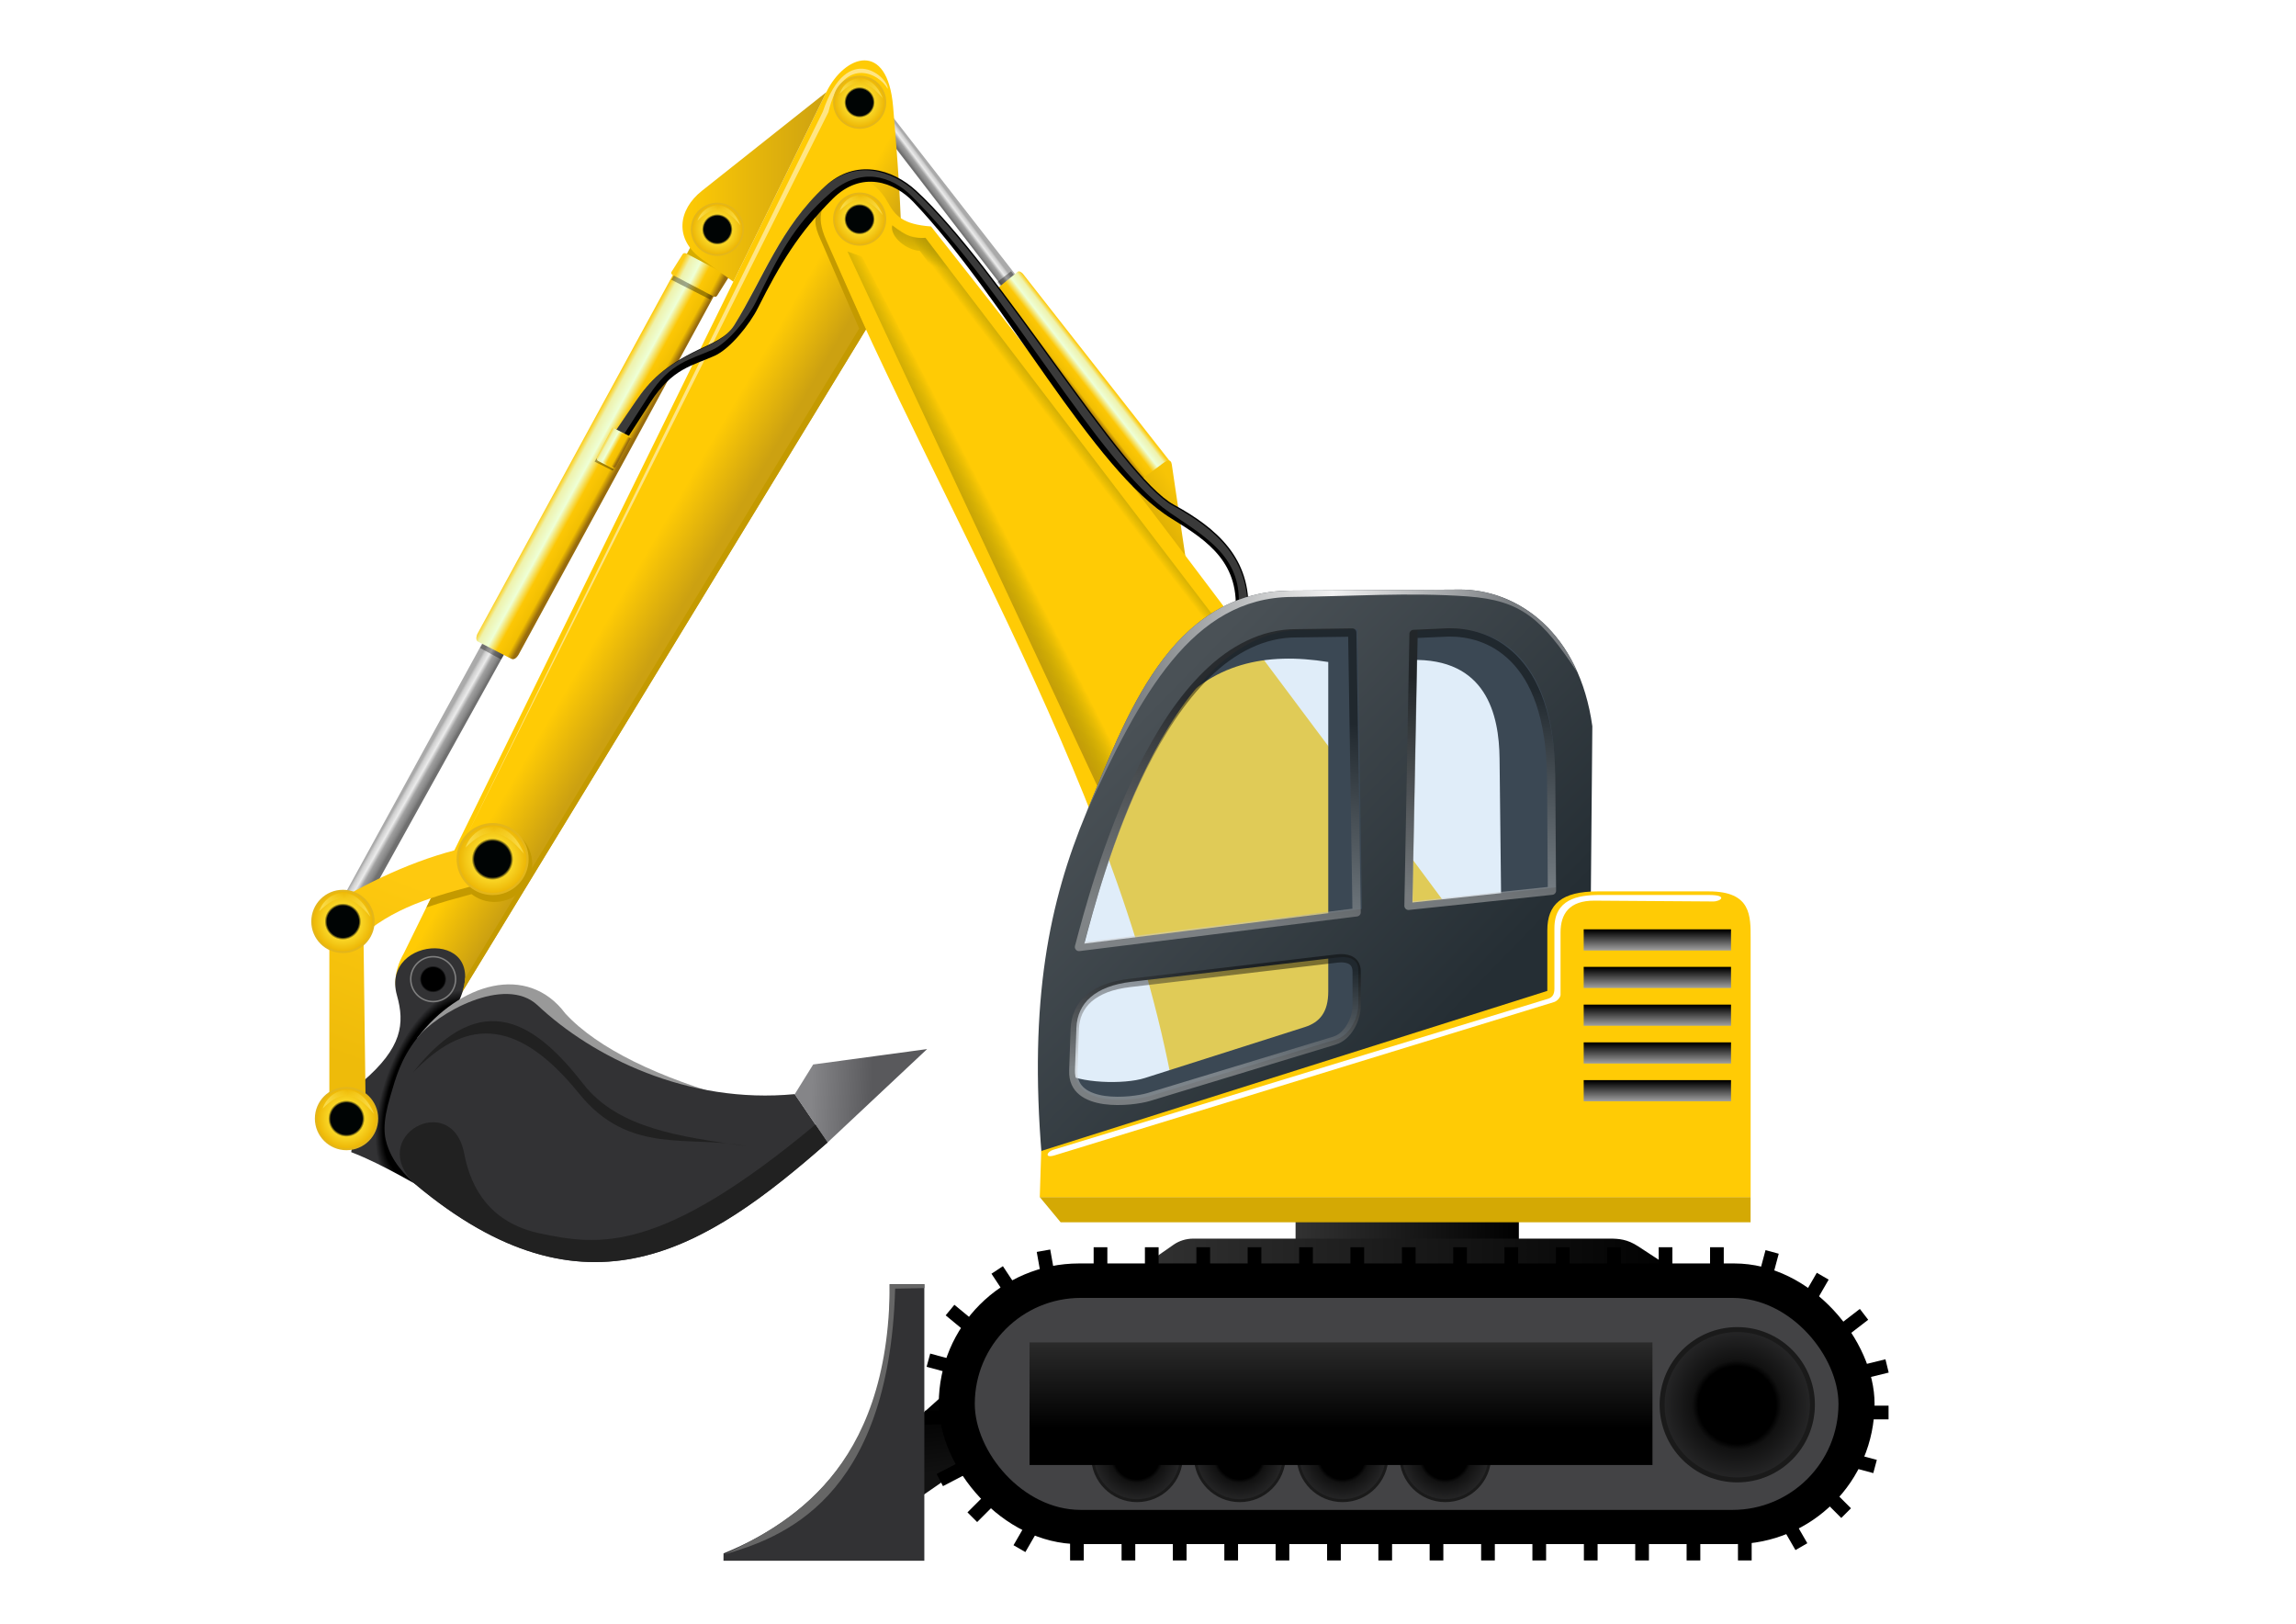 <?xml version="1.0" encoding="UTF-8" standalone="no"?>
<!-- Created with Inkscape (http://www.inkscape.org/) -->

<svg
   xmlns:dc="http://purl.org/dc/elements/1.1/"
   xmlns:cc="http://creativecommons.org/ns#"
   xmlns:rdf="http://www.w3.org/1999/02/22-rdf-syntax-ns#"
   xmlns:svg="http://www.w3.org/2000/svg"
   xmlns="http://www.w3.org/2000/svg"
   xmlns:xlink="http://www.w3.org/1999/xlink"
   xmlns:sodipodi="http://sodipodi.sourceforge.net/DTD/sodipodi-0.dtd"
   xmlns:inkscape="http://www.inkscape.org/namespaces/inkscape"
   height="744.094"
   id="svg2"
   version="1.0"
   width="1052.362"
   x="0"
   y="0"
   inkscape:version="0.91 r13725"
   sodipodi:docname="car7.svg">
  <sodipodi:namedview
     pagecolor="#ffffff"
     bordercolor="#666666"
     borderopacity="1"
     objecttolerance="10"
     gridtolerance="10"
     guidetolerance="10"
     inkscape:pageopacity="0"
     inkscape:pageshadow="2"
     inkscape:window-width="1366"
     inkscape:window-height="706"
     id="namedview90"
     showgrid="false"
     inkscape:zoom="0.27367004"
     inkscape:cx="229.40698"
     inkscape:cy="372.04724"
     inkscape:window-x="-8"
     inkscape:window-y="-8"
     inkscape:window-maximized="1"
     inkscape:current-layer="svg2" />
  <defs
     id="defs3">
    <linearGradient
       id="linearGradient2899">
      <stop
         id="stop2901"
         offset="0"
         style="stop-color:#000000;stop-opacity:1;" />
      <stop
         id="stop2903"
         offset="1"
         style="stop-color:#878787;stop-opacity:1;" />
    </linearGradient>
    <linearGradient
       id="linearGradient2854">
      <stop
         id="stop2856"
         offset="0"
         style="stop-color:#ffffd9;stop-opacity:0.816;" />
      <stop
         id="stop2866"
         offset="0.5"
         style="stop-color:#ffffd9;stop-opacity:1;" />
      <stop
         id="stop2858"
         offset="1"
         style="stop-color:#ffffd9;stop-opacity:1;" />
    </linearGradient>
    <linearGradient
       id="linearGradient2814">
      <stop
         id="stop2816"
         offset="0"
         style="stop-color:#4e4e4e;stop-opacity:1;" />
      <stop
         id="stop2818"
         offset="1"
         style="stop-color:#d0d0d6;stop-opacity:1;" />
    </linearGradient>
    <linearGradient
       id="linearGradient2806">
      <stop
         id="stop2808"
         offset="0"
         style="stop-color:#000000;stop-opacity:1;" />
      <stop
         id="stop2810"
         offset="1"
         style="stop-color:#000000;stop-opacity:0;" />
    </linearGradient>
    <linearGradient
       id="linearGradient2790">
      <stop
         id="stop2792"
         offset="0"
         style="stop-color:#000000;stop-opacity:0.929;" />
      <stop
         id="stop2794"
         offset="1"
         style="stop-color:#000000;stop-opacity:0;" />
    </linearGradient>
    <linearGradient
       id="linearGradient2778">
      <stop
         id="stop2780"
         offset="0"
         style="stop-color:#000000;stop-opacity:1;" />
      <stop
         id="stop2782"
         offset="1"
         style="stop-color:#000000;stop-opacity:0;" />
    </linearGradient>
    <linearGradient
       id="linearGradient2760">
      <stop
         id="stop2762"
         offset="0"
         style="stop-color:#000000;stop-opacity:1;" />
      <stop
         id="stop2764"
         offset="1"
         style="stop-color:#000000;stop-opacity:0;" />
    </linearGradient>
    <linearGradient
       id="linearGradient2678">
      <stop
         id="stop2680"
         offset="0"
         style="stop-color:#2c2f68;stop-opacity:1;" />
      <stop
         id="stop2682"
         offset="1"
         style="stop-color:#a1b6c3;stop-opacity:1;" />
    </linearGradient>
    <linearGradient
       id="linearGradient2620">
      <stop
         id="stop2622"
         offset="0"
         style="stop-color:#000000;stop-opacity:1;" />
      <stop
         id="stop2624"
         offset="1"
         style="stop-color:#d0d0d6;stop-opacity:1;" />
    </linearGradient>
    <linearGradient
       gradientTransform="matrix(1.211,0,0,0.996,-27.399,-51.597)"
       gradientUnits="userSpaceOnUse"
       id="linearGradient2626"
       x1="59.133"
       x2="422.166"
       xlink:href="#linearGradient2814"
       y1="459.342"
       y2="265.608" />
    <linearGradient
       gradientTransform="matrix(1.906,6.045357e-2,-2.006826e-2,0.633,-4.859,-85.938)"
       gradientUnits="userSpaceOnUse"
       id="linearGradient2660"
       x1="446.044"
       x2="421.288"
       xlink:href="#linearGradient2620"
       y1="1057.575"
       y2="629.144" />
    <linearGradient
       gradientTransform="matrix(1.173,0,0,1.028,-27.399,-51.597)"
       gradientUnits="userSpaceOnUse"
       id="linearGradient2672"
       x1="486.687"
       x2="510.905"
       xlink:href="#linearGradient2620"
       y1="223.966"
       y2="48.32" />
    <linearGradient
       gradientTransform="matrix(1.787,0,0,0.675,-27.399,-51.597)"
       gradientUnits="userSpaceOnUse"
       id="linearGradient2684"
       x1="313.454"
       x2="463.379"
       xlink:href="#linearGradient2678"
       y1="375.538"
       y2="371.452" />
    <linearGradient
       gradientTransform="matrix(1.501,0,0,0.804,-27.399,-51.597)"
       gradientUnits="userSpaceOnUse"
       id="linearGradient2744"
       x1="152.003"
       x2="301.435"
       xlink:href="#linearGradient2620"
       y1="688.142"
       y2="671.046" />
    <linearGradient
       gradientTransform="matrix(1.682,0,0,0.718,-27.399,-51.597)"
       gradientUnits="userSpaceOnUse"
       id="linearGradient2754"
       x1="25.048"
       x2="259.214"
       xlink:href="#linearGradient2620"
       y1="765.101"
       y2="584.177" />
    <linearGradient
       gradientTransform="matrix(1.497,0,0,0.806,-27.399,-51.597)"
       gradientUnits="userSpaceOnUse"
       id="linearGradient2766"
       x1="254.873"
       x2="183.887"
       xlink:href="#linearGradient2760"
       y1="606.665"
       y2="621.13" />
    <radialGradient
       cx="212.109"
       cy="1406.706"
       fx="211.013"
       fy="1400.218"
       gradientTransform="scale(2.448,0.409)"
       gradientUnits="userSpaceOnUse"
       id="radialGradient2786"
       r="263.169"
       xlink:href="#linearGradient2778" />
    <linearGradient
       gradientTransform="matrix(2.795,0,0,0.432,-27.399,-51.597)"
       gradientUnits="userSpaceOnUse"
       id="linearGradient2812"
       x1="180.101"
       x2="302.616"
       xlink:href="#linearGradient2806"
       y1="1447.263"
       y2="1838.813" />
    <linearGradient
       gradientTransform="matrix(1.381,0,0,0.874,-27.399,-51.597)"
       gradientUnits="userSpaceOnUse"
       id="linearGradient2864"
       x1="526.632"
       x2="598.337"
       xlink:href="#linearGradient2854"
       y1="612.364"
       y2="612.364" />
    <linearGradient
       gradientTransform="scale(0.844,1.185)"
       gradientUnits="userSpaceOnUse"
       id="linearGradient2882"
       x1="574.994"
       x2="684.941"
       xlink:href="#linearGradient2620"
       y1="223.394"
       y2="219.893" />
    <linearGradient
       gradientTransform="scale(1.393,0.718)"
       gradientUnits="userSpaceOnUse"
       id="linearGradient2890"
       x1="345.867"
       x2="408.834"
       xlink:href="#linearGradient2620"
       y1="286.601"
       y2="290.236" />
    <linearGradient
       gradientTransform="matrix(0.927,0,0,1.302,-27.399,-51.597)"
       gradientUnits="userSpaceOnUse"
       id="linearGradient2893"
       x1="692.278"
       x2="392.867"
       xlink:href="#linearGradient2899"
       y1="201.783"
       y2="206.493" />
    <linearGradient
       id="linearGradient7741"
       y2="940"
       xlink:href="#linearGradient7499-4"
       gradientUnits="userSpaceOnUse"
       x2="-1789.8"
       gradientTransform="matrix(-0.289,0.669,-0.669,-0.289,-1286.8,2300.6)"
       y1="944.15"
       x1="-1782.5"
       inkscape:collect="always" />
    <linearGradient
       id="linearGradient7499-4">
      <stop
         id="stop7501-1"
         style="stop-color:#6f6f6f"
         offset="0" />
      <stop
         id="stop7503-6"
         style="stop-color:#868686"
         offset=".143" />
      <stop
         id="stop7505-4"
         style="stop-color:#a0a0a0"
         offset=".407" />
      <stop
         id="stop7507-6"
         style="stop-color:#ebebeb"
         offset=".638" />
      <stop
         id="stop7509-45"
         style="stop-color:#cfcfcf"
         offset=".869" />
      <stop
         id="stop7511-3"
         style="stop-color:#aaaaaa"
         offset="1" />
    </linearGradient>
    <filter
       style="color-interpolation-filters:sRGB"
       id="filter7563-9"
       width="1.223"
       y="-0.162"
       x="-0.111"
       height="1.323"
       inkscape:collect="always">
      <feGaussianBlur
         id="feGaussianBlur7565-8"
         stdDeviation="0.56"
         inkscape:collect="always" />
    </filter>
    <linearGradient
       id="linearGradient7743"
       y2="757.59"
       xlink:href="#linearGradient7401-4"
       gradientUnits="userSpaceOnUse"
       x2="-1649.8"
       gradientTransform="matrix(-0.289,0.669,-0.669,-0.289,-1270.4,2272.9)"
       y1="767.27"
       x1="-1632.2"
       inkscape:collect="always" />
    <linearGradient
       id="linearGradient7401-4"
       inkscape:collect="always">
      <stop
         id="stop7403-3"
         style="stop-color:#986c0d"
         offset="0" />
      <stop
         id="stop7413-1"
         style="stop-color:#f2bf02"
         offset=".143" />
      <stop
         id="stop7411-1"
         style="stop-color:#fcc705"
         offset=".407" />
      <stop
         id="stop7409-6"
         style="stop-color:#eeffd6"
         offset=".638" />
      <stop
         id="stop7415-4"
         style="stop-color:#eef2ad"
         offset=".869" />
      <stop
         id="stop7405-7"
         style="stop-color:#fdcc15"
         offset="1" />
    </linearGradient>
    <linearGradient
       id="linearGradient7753"
       y2="857.19"
       gradientUnits="userSpaceOnUse"
       x2="-2183.5"
       y1="845.74"
       x1="-2166.7"
       inkscape:collect="always">
      <stop
         id="stop7749-4"
         style="stop-color:#f7c406"
         offset="0" />
      <stop
         id="stop7751-5"
         style="stop-color:#d8ab05"
         offset="1" />
    </linearGradient>
    <linearGradient
       id="linearGradient7675"
       y2="940"
       xlink:href="#linearGradient7499-4"
       gradientUnits="userSpaceOnUse"
       x2="-1789.8"
       gradientTransform="translate(-701.9,4.928)"
       y1="944.15"
       x1="-1782.5"
       inkscape:collect="always" />
    <linearGradient
       id="linearGradient7670"
       y2="757.59"
       xlink:href="#linearGradient7401-4"
       gradientUnits="userSpaceOnUse"
       x2="-1649.8"
       gradientTransform="translate(-745.73,-0.592)"
       y1="767.27"
       x1="-1632.2"
       inkscape:collect="always" />
    <linearGradient
       id="linearGradient7666"
       y2="749.64"
       xlink:href="#linearGradient7401-4"
       gradientUnits="userSpaceOnUse"
       x2="-1644.8"
       gradientTransform="translate(-745.73,-0.592)"
       y1="759.09"
       x1="-1626.4"
       inkscape:collect="always" />
    <linearGradient
       id="linearGradient7724"
       y2="958.01"
       xlink:href="#linearGradient7069-4"
       gradientUnits="userSpaceOnUse"
       x2="-1959.2"
       gradientTransform="translate(-454.53,-11.738)"
       y1="944.53"
       x1="-1982.2"
       inkscape:collect="always" />
    <linearGradient
       id="linearGradient7069-4">
      <stop
         id="stop7071-13"
         style="stop-color:#ffcb05"
         offset="0" />
      <stop
         id="stop7073-0"
         style="stop-color:#cca111"
         offset="1" />
    </linearGradient>
    <linearGradient
       id="linearGradient7721"
       y2="724.54"
       xlink:href="#linearGradient7069-4"
       gradientUnits="userSpaceOnUse"
       x2="-1868.4"
       gradientTransform="translate(-454.53,-11.738)"
       y1="724.54"
       x1="-1935.4"
       inkscape:collect="always" />
    <radialGradient
       id="radialGradient7113"
       xlink:href="#linearGradient6781-7"
       gradientUnits="userSpaceOnUse"
       cy="1121.6"
       cx="-2319.5"
       r="12.542"
       inkscape:collect="always" />
    <linearGradient
       id="linearGradient6781-7"
       inkscape:collect="always">
      <stop
         id="stop6783-5"
         style="stop-color:#000404"
         offset="0" />
      <stop
         id="stop6785-2"
         style="stop-color:#000404"
         offset=".5" />
      <stop
         id="stop6787-2"
         style="stop-color:#f9d525"
         offset=".575" />
      <stop
         id="stop6789-4"
         style="stop-color:#ebb201"
         offset="1" />
    </linearGradient>
    <linearGradient
       id="linearGradient7115"
       y2="1057.5"
       xlink:href="#linearGradient6793-6"
       gradientUnits="userSpaceOnUse"
       x2="-1984.2"
       y1="1057.9"
       x1="-2003.8"
       inkscape:collect="always" />
    <linearGradient
       id="linearGradient6793-6"
       inkscape:collect="always">
      <stop
         id="stop6795-9"
         style="stop-color:#f9db4b"
         offset="0" />
      <stop
         id="stop6801-1"
         style="stop-color:#f8d323;stop-opacity:0"
         offset=".508" />
      <stop
         id="stop6797-9"
         style="stop-color:#f9d843"
         offset="1" />
    </linearGradient>
    <radialGradient
       id="radialGradient3680"
       xlink:href="#linearGradient6781-7"
       gradientUnits="userSpaceOnUse"
       cy="1121.6"
       cx="-2319.5"
       r="12.542"
       inkscape:collect="always" />
    <radialGradient
       id="radialGradient6755"
       xlink:href="#linearGradient6749-7"
       gradientUnits="userSpaceOnUse"
       cy="1122.7"
       cx="-2503.6"
       gradientTransform="matrix(1.423,0.533,-1.107,2.955,2302.8,-856.38)"
       r="26.609"
       inkscape:collect="always" />
    <linearGradient
       id="linearGradient6749-7"
       inkscape:collect="always">
      <stop
         id="stop6751-5"
         style="stop-color:#000000"
         offset="0" />
      <stop
         id="stop6757-6"
         style="stop-color:#000000"
         offset=".5" />
      <stop
         id="stop6759-1"
         style="stop-color:#323234"
         offset=".575" />
      <stop
         id="stop6753-3"
         style="stop-color:#323234"
         offset="1" />
    </linearGradient>
    <linearGradient
       id="linearGradient6745"
       y2="1128.2"
       gradientUnits="userSpaceOnUse"
       x2="-2330.4"
       y1="1129.2"
       x1="-2302.7"
       inkscape:collect="always">
      <stop
         id="stop6741-3"
         style="stop-color:#59595c"
         offset="0" />
      <stop
         id="stop6743-1"
         style="stop-color:#858588"
         offset="1" />
    </linearGradient>
    <linearGradient
       id="linearGradient7971"
       y2="1270.4"
       xlink:href="#linearGradient7949-5"
       gradientUnits="userSpaceOnUse"
       x2="-1184.4"
       gradientTransform="translate(-0.826,16.151)"
       y1="1269.9"
       x1="-1286.8"
       inkscape:collect="always" />
    <linearGradient
       id="linearGradient7949-5"
       inkscape:collect="always">
      <stop
         id="stop7951-8"
         style="stop-color:#323232"
         offset="0" />
      <stop
         id="stop7953-2"
         style="stop-color:#000000"
         offset="1" />
    </linearGradient>
    <linearGradient
       id="linearGradient7973"
       y2="1300.9"
       xlink:href="#linearGradient7949-5"
       gradientUnits="userSpaceOnUse"
       x2="-1108"
       y1="1300.9"
       x1="-1361.8"
       inkscape:collect="always" />
    <radialGradient
       id="radialGradient6771"
       xlink:href="#linearGradient6749-7"
       gradientUnits="userSpaceOnUse"
       cy="1121.6"
       cx="-2319.5"
       r="12.542"
       inkscape:collect="always" />
    <linearGradient
       id="linearGradient6917"
       y2="1043"
       gradientUnits="userSpaceOnUse"
       x2="-2058.5"
       y1="1124.3"
       x1="-2090.5"
       inkscape:collect="always">
      <stop
         id="stop6856-4"
         style="stop-color:#eebb0a"
         offset="0" />
      <stop
         id="stop6858-9"
         style="stop-color:#fec90f"
         offset="1" />
    </linearGradient>
    <radialGradient
       id="radialGradient3736"
       xlink:href="#linearGradient6781-7"
       gradientUnits="userSpaceOnUse"
       cy="1121.6"
       cx="-2319.5"
       r="12.542"
       inkscape:collect="always" />
    <radialGradient
       id="radialGradient3758"
       xlink:href="#linearGradient6781-7"
       gradientUnits="userSpaceOnUse"
       cy="1121.6"
       cx="-2319.5"
       r="12.542"
       inkscape:collect="always" />
    <radialGradient
       id="radialGradient3780"
       xlink:href="#linearGradient6781-7"
       gradientUnits="userSpaceOnUse"
       cy="1121.6"
       cx="-2319.5"
       r="12.542"
       inkscape:collect="always" />
    <linearGradient
       id="linearGradient4347"
       y2="961.99"
       xlink:href="#linearGradient7683-6"
       gradientUnits="userSpaceOnUse"
       x2="-1334.8"
       gradientTransform="translate(-857.18,-96.16)"
       y1="990.4"
       x1="-1390.4"
       inkscape:collect="always" />
    <linearGradient
       id="linearGradient7683-6"
       inkscape:collect="always">
      <stop
         id="stop7685-7"
         style="stop-color:#c49a0a"
         offset="0" />
      <stop
         id="stop7691-5"
         style="stop-color:#808000;stop-opacity:0"
         offset=".253" />
      <stop
         id="stop7687-2"
         style="stop-color:#808000;stop-opacity:0"
         offset="1" />
    </linearGradient>
    <linearGradient
       id="linearGradient4344"
       y2="931.06"
       xlink:href="#linearGradient7683-6"
       gradientUnits="userSpaceOnUse"
       x2="-1394.9"
       gradientTransform="translate(-857.18,-96.16)"
       y1="903.16"
       x1="-1358.7"
       inkscape:collect="always" />
    <filter
       style="color-interpolation-filters:sRGB"
       id="filter7651-4"
       inkscape:collect="always">
      <feGaussianBlur
         id="feGaussianBlur7653-6"
         stdDeviation="2.476"
         inkscape:collect="always" />
    </filter>
    <linearGradient
       id="linearGradient7660"
       y2="757.59"
       xlink:href="#linearGradient7401-4"
       gradientUnits="userSpaceOnUse"
       x2="-1649.8"
       gradientTransform="matrix(0.463,0,0,0.463,-1659.2,475.2)"
       y1="767.27"
       x1="-1632.2"
       inkscape:collect="always" />
    <linearGradient
       id="linearGradient7662"
       y2="835.15"
       xlink:href="#linearGradient7401-4"
       gradientUnits="userSpaceOnUse"
       x2="-1681.5"
       gradientTransform="translate(-745.27,-2.898)"
       y1="840.24"
       x1="-1672.1"
       inkscape:collect="always" />
    <radialGradient
       id="radialGradient3848"
       xlink:href="#linearGradient6781-7"
       gradientUnits="userSpaceOnUse"
       cy="1121.6"
       cx="-2319.5"
       r="12.542"
       inkscape:collect="always" />
    <linearGradient
       id="linearGradient7859"
       y2="1168.3"
       gradientUnits="userSpaceOnUse"
       x2="-1159"
       y1="1029"
       x1="-1302"
       inkscape:collect="always">
      <stop
         id="stop7770-4"
         style="stop-color:#4a5156"
         offset="0" />
      <stop
         id="stop7772-3"
         style="stop-color:#252e34"
         offset="1" />
    </linearGradient>
    <linearGradient
       id="linearGradient7861"
       y2="472.76"
       xlink:href="#linearGradient7826-2"
       gradientUnits="userSpaceOnUse"
       x2="-1957.6"
       gradientTransform="translate(200.25,401.49)"
       y1="423.86"
       x1="-1955.8"
       inkscape:collect="always" />
    <linearGradient
       id="linearGradient7826-2"
       inkscape:collect="always">
      <stop
         id="stop7828-8"
         style="stop-color:#000000"
         offset="0" />
      <stop
         id="stop7830-8"
         style="stop-color:#cccccc"
         offset="1" />
    </linearGradient>
    <linearGradient
       id="linearGradient7863"
       y2="400.21"
       xlink:href="#linearGradient7826-2"
       gradientUnits="userSpaceOnUse"
       x2="-2018"
       gradientTransform="translate(226.36,403.81)"
       y1="299.09"
       x1="-2002.4"
       inkscape:collect="always" />
    <linearGradient
       id="linearGradient7865"
       y2="416.54"
       xlink:href="#linearGradient7826-2"
       gradientUnits="userSpaceOnUse"
       x2="-1830"
       gradientTransform="translate(180.09,378.69)"
       y1="317.41"
       x1="-1820.9"
       inkscape:collect="always" />
    <filter
       style="color-interpolation-filters:sRGB"
       id="filter7873-9"
       inkscape:collect="always">
      <feGaussianBlur
         id="feGaussianBlur7875-4"
         stdDeviation="1.071"
         inkscape:collect="always" />
    </filter>
    <linearGradient
       id="linearGradient7937"
       y2="1169.6"
       xlink:href="#linearGradient7885-7"
       gradientUnits="userSpaceOnUse"
       x2="-1106"
       y1="1154.8"
       x1="-1106"
       inkscape:collect="always" />
    <linearGradient
       id="linearGradient7885-7"
       inkscape:collect="always">
      <stop
         id="stop7887-0"
         style="stop-color:#000000"
         offset="0" />
      <stop
         id="stop7889-5"
         style="stop-color:#ffffff"
         offset="1" />
    </linearGradient>
    <linearGradient
       id="linearGradient7939"
       y2="1169.6"
       xlink:href="#linearGradient7885-7"
       gradientUnits="userSpaceOnUse"
       x2="-1106"
       gradientTransform="translate(0,17.291)"
       y1="1154.8"
       x1="-1106"
       inkscape:collect="always" />
    <linearGradient
       id="linearGradient7941"
       y2="1169.6"
       xlink:href="#linearGradient7885-7"
       gradientUnits="userSpaceOnUse"
       x2="-1106"
       gradientTransform="translate(0,34.582)"
       y1="1154.8"
       x1="-1106"
       inkscape:collect="always" />
    <linearGradient
       id="linearGradient7943"
       y2="1169.6"
       xlink:href="#linearGradient7885-7"
       gradientUnits="userSpaceOnUse"
       x2="-1106"
       gradientTransform="translate(0,51.873)"
       y1="1154.8"
       x1="-1106"
       inkscape:collect="always" />
    <linearGradient
       id="linearGradient7945"
       y2="1169.6"
       xlink:href="#linearGradient7885-7"
       gradientUnits="userSpaceOnUse"
       x2="-1106"
       gradientTransform="translate(0,69.164)"
       y1="1154.8"
       x1="-1106"
       inkscape:collect="always" />
    <linearGradient
       id="linearGradient8697"
       y2="1285.3"
       gradientUnits="userSpaceOnUse"
       x2="-1319"
       y1="1259.2"
       x1="-1322.4"
       inkscape:collect="always">
      <stop
         id="stop8622-7"
         style="stop-color:#030303"
         offset="0" />
      <stop
         id="stop8624-1"
         style="stop-color:#111111"
         offset="1" />
    </linearGradient>
    <radialGradient
       id="radialGradient8699"
       xlink:href="#linearGradient7983-8"
       gradientUnits="userSpaceOnUse"
       cy="1121.6"
       cx="-2319.5"
       r="12.542"
       inkscape:collect="always" />
    <linearGradient
       id="linearGradient7983-8"
       inkscape:collect="always">
      <stop
         id="stop7985-2"
         style="stop-color:#000000"
         offset="0" />
      <stop
         id="stop7987-3"
         style="stop-color:#000000"
         offset=".5" />
      <stop
         id="stop7989-3"
         style="stop-color:#111111"
         offset=".575" />
      <stop
         id="stop7991-6"
         style="stop-color:#282829"
         offset="1" />
    </linearGradient>
    <radialGradient
       id="radialGradient3934"
       xlink:href="#linearGradient7983-8"
       gradientUnits="userSpaceOnUse"
       cy="1121.6"
       cx="-2319.5"
       r="12.542"
       inkscape:collect="always" />
    <radialGradient
       id="radialGradient3946"
       xlink:href="#linearGradient7983-8"
       gradientUnits="userSpaceOnUse"
       cy="1121.6"
       cx="-2319.5"
       r="12.542"
       inkscape:collect="always" />
    <radialGradient
       id="radialGradient3958"
       xlink:href="#linearGradient7983-8"
       gradientUnits="userSpaceOnUse"
       cy="1121.6"
       cx="-2319.5"
       r="12.542"
       inkscape:collect="always" />
    <radialGradient
       id="radialGradient3970"
       xlink:href="#linearGradient7983-8"
       gradientUnits="userSpaceOnUse"
       cy="1121.6"
       cx="-2319.5"
       r="12.542"
       inkscape:collect="always" />
    <linearGradient
       id="linearGradient8709"
       y2="1427.3"
       xlink:href="#linearGradient7949-5"
       gradientUnits="userSpaceOnUse"
       x2="-1305.3"
       gradientTransform="translate(136.14,86.577)"
       y1="1381.2"
       x1="-1305.3"
       inkscape:collect="always" />
    <linearGradient
       id="linearGradient4352"
       y2="891.73"
       xlink:href="#linearGradient7683-6"
       gradientUnits="userSpaceOnUse"
       x2="-1438.8"
       gradientTransform="translate(-857.18,-96.16)"
       y1="826.5"
       x1="-1419.8"
       inkscape:collect="always" />
    <linearGradient
       id="linearGradient10337"
       y2="903.38"
       gradientUnits="userSpaceOnUse"
       y1="905.91"
       x2="-2008.6"
       x1="-2180.3"
       inkscape:collect="always">
      <stop
         id="stop4412-0"
         style="stop-color:#7e8285"
         offset="0" />
      <stop
         id="stop4418-9"
         style="stop-color:#f2f2f2"
         offset=".519" />
      <stop
         id="stop4414-5"
         style="stop-color:#787c80"
         offset="1" />
    </linearGradient>
    <radialGradient
       r="12.542"
       cy="1121.6"
       cx="-2319.5"
       gradientUnits="userSpaceOnUse"
       id="radialGradient4138"
       xlink:href="#linearGradient6781-7"
       inkscape:collect="always" />
    <radialGradient
       r="12.542"
       cy="1121.6"
       cx="-2319.5"
       gradientUnits="userSpaceOnUse"
       id="radialGradient4142"
       xlink:href="#linearGradient6781-7"
       inkscape:collect="always" />
    <radialGradient
       r="12.542"
       cy="1121.6"
       cx="-2319.5"
       gradientUnits="userSpaceOnUse"
       id="radialGradient4146"
       xlink:href="#linearGradient6781-7"
       inkscape:collect="always" />
    <radialGradient
       r="12.542"
       cy="1121.6"
       cx="-2319.5"
       gradientUnits="userSpaceOnUse"
       id="radialGradient4150"
       xlink:href="#linearGradient6781-7"
       inkscape:collect="always" />
    <radialGradient
       r="12.542"
       cy="1121.6"
       cx="-2319.5"
       gradientUnits="userSpaceOnUse"
       id="radialGradient4154"
       xlink:href="#linearGradient6781-7"
       inkscape:collect="always" />
    <radialGradient
       r="12.542"
       cy="1121.6"
       cx="-2319.5"
       gradientUnits="userSpaceOnUse"
       id="radialGradient4158"
       xlink:href="#linearGradient7983-8"
       inkscape:collect="always" />
    <radialGradient
       r="12.542"
       cy="1121.6"
       cx="-2319.5"
       gradientUnits="userSpaceOnUse"
       id="radialGradient4160"
       xlink:href="#linearGradient7983-8"
       inkscape:collect="always" />
    <radialGradient
       r="12.542"
       cy="1121.6"
       cx="-2319.5"
       gradientUnits="userSpaceOnUse"
       id="radialGradient4162"
       xlink:href="#linearGradient7983-8"
       inkscape:collect="always" />
    <radialGradient
       r="12.542"
       cy="1121.6"
       cx="-2319.5"
       gradientUnits="userSpaceOnUse"
       id="radialGradient4164"
       xlink:href="#linearGradient7983-8"
       inkscape:collect="always" />
    <linearGradient
       inkscape:collect="always"
       xlink:href="#linearGradient6793-6"
       id="linearGradient6492"
       gradientUnits="userSpaceOnUse"
       x1="-2003.8"
       y1="1057.9"
       x2="-1984.2"
       y2="1057.5" />
    <linearGradient
       inkscape:collect="always"
       xlink:href="#linearGradient6793-6"
       id="linearGradient6494"
       gradientUnits="userSpaceOnUse"
       x1="-2003.8"
       y1="1057.9"
       x2="-1984.2"
       y2="1057.5" />
    <linearGradient
       inkscape:collect="always"
       xlink:href="#linearGradient6793-6"
       id="linearGradient6496"
       gradientUnits="userSpaceOnUse"
       x1="-2003.8"
       y1="1057.9"
       x2="-1984.2"
       y2="1057.5" />
    <linearGradient
       inkscape:collect="always"
       xlink:href="#linearGradient6793-6"
       id="linearGradient6498"
       gradientUnits="userSpaceOnUse"
       x1="-2003.8"
       y1="1057.9"
       x2="-1984.2"
       y2="1057.5" />
    <linearGradient
       inkscape:collect="always"
       xlink:href="#linearGradient6793-6"
       id="linearGradient6500"
       gradientUnits="userSpaceOnUse"
       x1="-2003.8"
       y1="1057.9"
       x2="-1984.2"
       y2="1057.5" />
  </defs>
  <g
     id="g4420"
     transform="translate(2702.25,-627.139)">
    <g
       id="g7736"
       transform="translate(-851.56,-92.525)">
      <path
         id="path7726"
         d="m -1383.4,847.9 -62.564,-80.39 -5.447,5.41 63.306,82.264 z"
         sodipodi:nodetypes="ccccc"
         style="fill:url(#linearGradient7741)"
         inkscape:connector-curvature="0" />
      <path
         id="path7728"
         d="m -2042.2,903.15 -1.793,3.098 9.619,5.217 2.446,-4.076 z"
         style="opacity:0.99;fill:#000000;fill-opacity:0.355;filter:url(#filter7563-9)"
         transform="matrix(-0.289,0.669,-0.669,-0.289,-1371.7,2473.3)"
         inkscape:connector-curvature="0" />
      <path
         id="path7730"
         sodipodi:nodetypes="ccscsccscc"
         inkscape:connector-curvature="0"
         style="color:#000000;fill:url(#linearGradient7743)"
         d="m -1315,931.77 -10.603,8.804 c -0.347,0.288 -0.756,0.273 -0.97,0 l -67.134,-85.614 c -0.19,-0.287 -1.359,-1.886 -0.3,-2.756 l 9.69,-7.963 c 0.853,-0.708 2.277,0.587 2.467,0.874 l 67.134,85.614 c 0.212,0.271 0.063,0.75 -0.284,1.038 z" />
    </g>
    <path
       id="path7745"
       d="m -2168.8,839.14 c 1.182,-0.882 3.228,-1.926 3.635,0.826 l 9.252,62.62 -34.366,-47.419 z"
       sodipodi:nodetypes="ssccs"
       style="fill:url(#linearGradient7753)"
       inkscape:connector-curvature="0" />
    <path
       id="path7489"
       d="m -2479.1,918.1 -67.169,122.6 9.782,3.913 69.125,-124.56 z"
       sodipodi:nodetypes="ccccc"
       style="fill:url(#linearGradient7675)"
       inkscape:connector-curvature="0" />
    <path
       id="path7513"
       d="m -2480.4,921 -1.793,3.098 9.619,5.217 2.446,-4.076 z"
       style="opacity:0.99;fill:#000000;fill-opacity:0.355;filter:url(#filter7563-9)"
       inkscape:connector-curvature="0" />
    <path
       id="path7433"
       d="m -2389.2,746.74 6.456,-11.989 14.756,12.911 -6.917,11.067 z"
       style="fill:#d6ac00"
       inkscape:connector-curvature="0" />
    <path
       id="path7399"
       sodipodi:nodetypes="ccscsccscc"
       inkscape:connector-curvature="0"
       style="color:#000000;fill:url(#linearGradient7670)"
       d="m -2392.3,752.78 16.866,8.558 c 0.553,0.28 0.758,0.806 0.532,1.22 l -89.666,164.61 c -0.258,0.396 -1.635,2.739 -3.307,1.88 l -15.31,-7.867 c -1.357,-0.689 -0.502,-3.188 -0.244,-3.584 l 89.665,-164.61 c 0.226,-0.415 0.91,-0.488 1.463,-0.208 z" />
    <path
       id="path7567"
       style="opacity:0.99;fill:#000000;fill-opacity:0.355;filter:url(#filter7563-9)"
       inkscape:connector-curvature="0"
       transform="matrix(1.856,0,0,1.741,710.51,-540.37)"
       d="m -1671.2,741.13 -1.793,3.098 9.619,5.217 2.446,-4.076 z" />
    <path
       id="rect7396"
       d="m -2387.7,743.31 18.664,9.797 c 0.612,0.321 0.874,0.944 0.589,1.397 l -5.179,8.223 c -0.285,0.453 -1.007,0.559 -1.619,0.238 l -18.665,-9.797 c -0.611,-0.321 -0.874,-0.944 -0.589,-1.397 l 5.179,-8.223 c 0.285,-0.453 1.007,-0.559 1.619,-0.238 z"
       style="color:#000000;fill:url(#linearGradient7666)"
       inkscape:connector-curvature="0" />
    <path
       id="path7597"
       style="opacity:0.99;fill:#000000;fill-opacity:0.355;filter:url(#filter7563-9)"
       inkscape:connector-curvature="0"
       transform="matrix(0.862,0,0,0.8,-957.33,175.27)"
       d="m -1706.3,826.16 -1.793,3.098 9.619,5.217 2.446,-4.076 z" />
    <path
       id="path7035"
       d="m -2492.5,1085.2 188.96,-310.05 14.638,-29.275 c -0.233,-23.287 -2.01,-46.574 -3.992,-69.861 -2.598,-30.518 -22.184,-23.816 -30.606,-6.653 l -193.61,394.55 c -9.898,17.143 -0.571,35.834 24.618,21.291 z"
       sodipodi:nodetypes="cccsscc"
       style="fill:url(#linearGradient7724)"
       inkscape:connector-curvature="0" />
    <path
       id="path7037"
       d="m -2323.5,669.36 -57.053,45.243 c -10.888,8.635 -12.879,22.105 0.166,31.437 l 14.254,10.197 z"
       sodipodi:nodetypes="csscc"
       style="fill:url(#linearGradient7721)"
       inkscape:connector-curvature="0" />
    <g
       id="g7039"
       transform="matrix(0.84,0,0,0.84,-698.15,-166.18)">
      <circle
         r="12.142"
         cy="1121.558"
         cx="-2319.465"
         id="path6937"
         style="color:#000000;fill:url(#radialGradient4138);stroke:#e4b61a;stroke-width:0.8"
         transform="matrix(1.157,0,0,1.157,689.23,-228.12)" />
      <path
         id="path6939"
         d="m -2005.3,1064.9 c 3.204,-9.62 17.065,-13.506 23.523,2.47 -9.27,-11.147 -15.601,-10.329 -23.523,-2.47 z"
         sodipodi:nodetypes="ccc"
         style="fill:url(#linearGradient6492)"
         inkscape:connector-curvature="0" />
    </g>
    <path
       id="path7067"
       sodipodi:nodetypes="ccccc"
       style="fill:#ffe584"
       inkscape:connector-curvature="0"
       d="m -2295.4,667.88 c 0.953,-4.356 -18.324,-23.388 -29.723,10.467 l -163.34,332.01 165.91,-331.81 c 6.15,-26.202 23.215,-18.15 27.16,-10.661 z" />
    <g
       id="g7057"
       transform="matrix(0.84,0,0,0.84,-632.94,-224.4)">
      <circle
         r="12.142"
         cy="1121.558"
         cx="-2319.465"
         id="path7059"
         style="color:#000000;fill:url(#radialGradient4142);stroke:#e4b61a;stroke-width:0.8"
         transform="matrix(1.157,0,0,1.157,689.23,-228.12)" />
      <path
         id="path7061"
         d="m -2005.3,1064.9 c 3.204,-9.62 17.065,-13.506 23.523,2.47 -9.27,-11.147 -15.601,-10.329 -23.523,-2.47 z"
         sodipodi:nodetypes="ccc"
         style="fill:url(#linearGradient6494)"
         inkscape:connector-curvature="0" />
    </g>
    <path
       id="path6747"
       d="m -2492.7,1087.6 c 17.759,-35.302 -35.498,-32.279 -27.612,-4.325 3.652,12.947 2.424,23.991 -15.802,39.588 l -5.156,32.269 c 15.215,5.873 29.758,15.103 44.578,22.954 z"
       sodipodi:nodetypes="cscccc"
       style="fill:url(#radialGradient6755)"
       inkscape:connector-curvature="0" />
    <path
       id="path6707"
       d="m -2511.1,1102.9 c 19.444,-25.417 50.623,-34.473 67.983,-11.291 14.897,16.193 43.248,29.585 78.333,39.284 z"
       sodipodi:nodetypes="cccc"
       style="fill:#999999"
       inkscape:connector-curvature="0" />
    <path
       id="path6705"
       d="m -2511.1,1102.9 c 8.867,-11.446 40.347,-29.109 55.28,-15.055 25.026,23.553 68.67,45.422 117.85,40.695 l 15.055,22.112 c -53.225,46.175 -107.04,84.706 -185.13,22.347 -6.699,-5.349 -12.79,-11.184 -15.996,-19.054 -2.466,-6.053 -2.975,-12.002 0.706,-24.464 2.534,-8.578 4.698,-16.857 12.232,-26.581 z"
       sodipodi:nodetypes="ssccssss"
       style="fill:#323234"
       inkscape:connector-curvature="0" />
    <path
       id="path6711"
       d="m -2513,1118.7 c 31.919,-40.656 56.894,-22.04 78.098,5.175 16.12,20.691 45.206,24.231 74.334,28.463 -25.619,-5.147 -53.205,4.483 -76.216,-23.994 -29.86,-36.952 -53.545,-33.225 -76.216,-9.645 z"
       sodipodi:nodetypes="cscsc"
       style="fill:#212121"
       inkscape:connector-curvature="0" />
    <path
       id="path6713"
       d="m -2338,1128.6 8.468,-13.644 52.222,-7.057 -45.635,42.813 z"
       style="fill:url(#linearGradient6745)"
       inkscape:connector-curvature="0" />
    <path
       id="path6715"
       d="m -2328.5,1142.5 c -71.306,59.522 -99.364,55.564 -126.38,49.837 -22.133,-4.692 -31.472,-20.002 -34.579,-36.461 -5.585,-29.585 -45.422,-8.037 -22.526,13.879 77.804,65.378 133.2,30.234 189.07,-19.054 z"
       sodipodi:nodetypes="cssccc"
       style="fill:#212121"
       inkscape:connector-curvature="0" />
    <g
       id="g7967"
       transform="translate(-820.83,-97.151)">
      <path
         id="path7947"
         style="fill:url(#linearGradient7971)"
         inkscape:connector-curvature="0"
         d="m -1287.6,1281.1 0,11.216 102.34,0 0,-10.982 z" />
      <path
         id="path7957"
         sodipodi:nodetypes="csssscc"
         style="fill:url(#linearGradient7973)"
         inkscape:connector-curvature="0"
         d="m -1361.3,1307.1 17.758,-12.384 c 2.544,-1.774 5.687,-2.804 9.113,-2.804 l 190.67,0 c 4.346,0 8.196,0.268 13.186,3.533 l 22.097,14.459 z" />
    </g>
    <path
       id="path7869"
       d="m -2225.7,1175.7 9.583,11.566 316.24,0 0,-11.566 z"
       sodipodi:nodetypes="ccccc"
       style="fill:#d4a904"
       inkscape:connector-curvature="0" />
    <circle
       r="12.142"
       cy="1121.558"
       cx="-2319.465"
       id="path6763"
       style="color:#000000;fill:url(#radialGradient6771);stroke:#808080;stroke-width:0.8"
       transform="matrix(0.847,0,0,0.847,-539.12,125.89)" />
    <path
       id="path7149"
       d="m -2475.6,1005.9 c -7.916,0 -14.547,5.35 -16.598,12.609 -0.99,0.244 -1.989,0.483 -2.975,0.744 l -11.629,23.731 c 6.786,-2.307 13.728,-4.215 20.688,-6.085 2.916,2.241 6.551,3.583 10.513,3.583 9.549,0 17.308,-7.725 17.308,-17.274 0,-9.549 -7.759,-17.308 -17.308,-17.308 z"
       style="fill:#c49a00"
       inkscape:connector-curvature="0" />
    <g
       id="g6905"
       transform="translate(-453.76,-11.643)">
      <path
         id="path6775"
         sodipodi:nodetypes="ccccccc"
         style="fill:url(#linearGradient6917)"
         inkscape:connector-curvature="0"
         d="m -2080.9,1145.5 c 0,-1.331 -0.998,-78.51 -0.998,-78.51 16.455,-13.976 36.671,-18.546 56.554,-23.952 l -5.988,-16.634 c -23.045,4.691 -44.926,14.622 -66.202,27.279 l 0,94.811 z" />
      <g
         id="g6808"
         transform="translate(-96.916,-8.468)">
        <circle
           r="12.142"
           cy="1121.558"
           cx="-2319.465"
           id="path6777"
           style="color:#000000;fill:url(#radialGradient4146);stroke:#e4b61a;stroke-width:0.8"
           transform="matrix(1.157,0,0,1.157,689.23,-228.12)" />
        <path
           id="path6791"
           d="m -2005.3,1064.9 c 3.204,-9.62 17.065,-13.506 23.523,2.47 -9.27,-11.147 -15.601,-10.329 -23.523,-2.47 z"
           sodipodi:nodetypes="ccc"
           style="fill:url(#linearGradient6496)"
           inkscape:connector-curvature="0" />
      </g>
      <g
         id="g6816"
         transform="matrix(1.138,0,0,1.138,246.92,-184.65)">
        <circle
           r="12.142"
           cy="1121.558"
           cx="-2319.465"
           id="path6818"
           style="color:#000000;fill:url(#radialGradient4150);stroke:#e4b61a;stroke-width:0.8"
           transform="matrix(1.157,0,0,1.157,689.23,-228.12)" />
        <path
           id="path6820"
           sodipodi:nodetypes="ccc"
           style="fill:url(#linearGradient6498)"
           inkscape:connector-curvature="0"
           d="m -2005.3,1064.9 c 3.204,-9.62 17.065,-13.506 23.523,2.47 -9.27,-11.147 -15.601,-10.329 -23.523,-2.47 z" />
      </g>
      <g
         id="g6836"
         transform="translate(-95.27,81.861)">
        <circle
           r="12.142"
           cy="1121.558"
           cx="-2319.465"
           id="path6838"
           style="color:#000000;fill:url(#radialGradient4154);stroke:#e4b61a;stroke-width:0.8"
           transform="matrix(1.157,0,0,1.157,689.23,-228.12)" />
        <path
           id="path6840"
           sodipodi:nodetypes="ccc"
           style="fill:url(#linearGradient6500)"
           inkscape:connector-curvature="0"
           d="m -2005.3,1064.9 c 3.204,-9.62 17.065,-13.506 23.523,2.47 -9.27,-11.147 -15.601,-10.329 -23.523,-2.47 z" />
      </g>
    </g>
    <path
       id="path7677"
       d="m -2160,1155.8 c -18.173,-149.84 -108.74,-288.06 -164.59,-421.14 -9.079,-21.631 16.632,-37.428 29.196,-14.898 3.423,6.138 6.711,10.185 19.873,11.159 100,126.05 193.89,254.15 288.86,381.88 z"
       sodipodi:nodetypes="cssccc"
       style="fill:#ffcb05"
       inkscape:connector-curvature="0" />
    <path
       id="path7679"
       d="m -2313.8,742.4 116.32,248.83 10.574,-16.853 -120.28,-229.66 z"
       style="fill:url(#linearGradient4347)"
       inkscape:connector-curvature="0" />
    <path
       id="path7681"
       d="m -2295.6,728.82 c 6.715,5.16 12.004,7.755 17.474,7.31 l 135.48,177.78 -7.931,3.635 -130.2,-175.47 c -10.166,-0.103 -11.086,-7.9 -14.83,-13.258 z"
       sodipodi:nodetypes="cccccc"
       style="fill:url(#linearGradient4344)"
       inkscape:connector-curvature="0" />
    <path
       id="path4354"
       d="m -2490.2,1081.4 184.83,-303.27 -18.189,-40.948 c -5.458,-12.288 -0.752,-15.517 1.473,-22.865 l -4.791,7.435 c -3.39,6.784 -0.862,11.523 1.322,16.522 l 17.101,39.447 -180.66,297.8 c -0.06,2.061 -0.567,3.972 -1.084,5.881 z"
       sodipodi:nodetypes="ccsccsccc"
       style="fill:#c49a00"
       inkscape:connector-curvature="0" />
    <g
       id="g7655"
       transform="translate(-1087.5,-107.72)">
      <path
         id="path7619-1"
         sodipodi:nodetypes="cssssssccsssssscc"
         style="fill:#000000"
         inkscape:connector-curvature="0"
         d="m -1329.9,939.85 13.373,-20.751 c 10.014,-15.538 19.078,-16.565 29.372,-21.212 7.06,-3.187 16.017,-14.349 19.81,-21.925 9.979,-19.929 18.836,-34.639 34.281,-50.011 13.193,-13.13 28.279,-7.663 36.89,1.383 42.589,44.74 82.082,122.93 118.52,145.27 16.768,10.276 31.628,20.457 29.038,44.716 l 5.995,-1.383 c 1.44,-25.205 -14.348,-38.988 -34.129,-49.804 -24.246,-13.258 -79.524,-108.4 -118.05,-143.87 -10.892,-10.03 -27.763,-14.943 -41.725,-2.072 -20.632,19.019 -28.38,42.313 -41.715,63.742 -3.476,5.586 -9.912,8.05 -16.628,11.286 -15.31,7.377 -22.058,14.081 -28.578,23.652 l -10.836,15.909 z" />
      <path
         id="path7621-6"
         d="m -1330.8,937.04 13.373,-20.751 c 10.014,-15.538 19.078,-16.565 29.372,-21.212 7.06,-3.187 16.017,-14.349 19.81,-21.925 9.979,-19.929 16.499,-34.639 34.281,-50.011 14.081,-12.172 28.013,-7.402 36.89,1.383 44.675,44.219 84.954,122.22 118.52,145.27 16.212,11.133 33.965,20.457 31.375,44.716 l 4.125,1.888 c 1.44,-25.205 -14.348,-38.988 -34.129,-49.804 -24.246,-13.258 -79.524,-108.4 -118.05,-143.87 -10.892,-10.03 -27.763,-14.943 -41.725,-2.072 -20.632,19.019 -28.38,42.313 -41.715,63.742 -3.476,5.586 -9.912,8.05 -16.628,11.286 -15.31,7.377 -22.058,14.081 -28.578,23.652 l -10.836,15.909 z"
         sodipodi:nodetypes="cssssssccsssssscc"
         style="opacity:0.48;fill:#ffffff;filter:url(#filter7651-4)"
         inkscape:connector-curvature="0" />
    </g>
    <path
       id="path7437"
       sodipodi:nodetypes="ccscsccscc"
       d="m -2420.9,823.7 7.802,3.959 c 0.256,0.13 0.348,0.371 0.247,0.565 l -6.606,12.622 c -0.119,0.183 -0.756,1.267 -1.53,0.87 l -7.082,-3.639 c -0.628,-0.319 -0.233,-1.475 -0.113,-1.658 l 6.606,-12.622 c 0.101,-0.194 0.421,-0.226 0.677,-0.096 z"
       style="color:#000000;fill:url(#linearGradient7660);stroke:url(#linearGradient7662);stroke-width:0.606"
       inkscape:connector-curvature="0" />
    <g
       id="g7047"
       transform="matrix(0.84,0,0,0.84,-632.94,-170.84)">
      <circle
         r="12.142"
         cy="1121.558"
         cx="-2319.465"
         id="path7049"
         style="color:#000000;fill:url(#radialGradient7113);stroke:#e4b61a;stroke-width:0.8"
         transform="matrix(1.157,0,0,1.157,689.23,-228.12)" />
      <path
         id="path7051"
         sodipodi:nodetypes="ccc"
         style="fill:url(#linearGradient7115)"
         inkscape:connector-curvature="0"
         d="m -2005.3,1064.9 c 3.204,-9.62 17.065,-13.506 23.523,2.47 -9.27,-11.147 -15.601,-10.329 -23.523,-2.47 z" />
    </g>
    <g
       id="g7850"
       transform="translate(-379.35,244.53)">
      <g
         id="g7776"
         transform="translate(-475.73,-342.08)">
        <path
           id="path7764"
           d="m -1310.8,1051.9 c 18.662,-23.365 43.825,-28.446 72.435,-23.833 l 0,150.94 c 0,9.496 -3.869,14.165 -10.748,16.356 l -73.37,23.366 c -9.382,2.988 -30.268,2.445 -37.853,-2.804 l 5.608,24.301 172.44,-25.703 -26.637,-79.445 8.412,-107.95 c 34.663,-0.989 40.434,25.152 40.657,45.096 l 0.935,83.417 35.049,-13.085 -6.075,-106.55 -33.647,-31.31 -117.3,3.271 z"
           sodipodi:nodetypes="ccssscccccscccccc"
           style="fill:#000000"
           inkscape:connector-curvature="0" />
        <path
           id="path7766"
           d="m -1302.9,1029.5 31.31,-24.301 109.82,0.234 36.451,46.732 -3.271,104.45 -111.69,62.154 -115.43,23.833 -8.412,-66.593 35.984,-103.28 z"
           style="fill:#a8ccec;fill-opacity:0.355"
           inkscape:connector-curvature="0" />
        <path
           id="path7755"
           style="fill:url(#linearGradient7859)"
           inkscape:connector-curvature="0"
           d="m -1178.3,994.88 -77.344,0.469 c -55.638,0.336 -75.751,58.871 -93.625,101.81 -17.025,40.902 -26.345,85.768 -20.406,157.56 l 250.94,-38.781 1.406,-158.44 c -5.907,-42.619 -33.954,-62.788 -60.969,-62.625 z m -2.781,18.125 c 16.516,-0.121 46.314,9.271 46.688,67.125 l 0.344,51.219 -65.75,6.937 2.313,-124.59 14.875,-0.656 c 0.504,-0.022 0.998,-0.027 1.531,-0.031 z m -43.844,0.031 2,128.22 -127.25,15.875 c 7.106,-26.519 36.978,-143.75 99.813,-143.75 l 25.437,-0.344 z m -6.969,150.25 c 3.745,-0.066 7.312,1.319 7.312,6.063 l 0,15.531 c 0,6.209 -3.869,14.251 -10.25,16.188 l -84.938,25.781 c -7.861,2.386 -35.283,5.36 -34.688,-11.906 l 0.656,-19.156 c 0.395,-11.462 8.657,-19.212 25.125,-21.156 l 95.156,-11.219 c 0.532,-0.063 1.09,-0.116 1.625,-0.125 z" />
      </g>
      <path
         id="path7822"
         style="opacity:0.45;fill:none;stroke:url(#linearGradient7861);stroke-width:3.8;stroke-linecap:round;stroke-linejoin:round"
         inkscape:connector-curvature="0"
         d="m -1708.4,821.74 c 0.936,-0.017 1.858,0.055 2.719,0.25 0.861,0.195 1.664,0.503 2.344,0.969 0.68,0.465 1.232,1.079 1.625,1.875 0.393,0.796 0.625,1.783 0.625,2.969 l 0,15.531 c 0,1.552 -0.225,3.218 -0.688,4.875 -0.462,1.657 -1.149,3.298 -2.031,4.812 -0.882,1.514 -1.959,2.908 -3.219,4.031 -0.63,0.562 -1.315,1.051 -2.031,1.469 -0.717,0.417 -1.484,0.758 -2.281,1 l -84.938,25.781 c -1.965,0.596 -5.146,1.218 -8.812,1.562 -1.833,0.172 -3.801,0.263 -5.781,0.25 -1.98,-0.013 -3.965,-0.127 -5.906,-0.406 -1.941,-0.279 -3.815,-0.717 -5.531,-1.344 -1.716,-0.627 -3.289,-1.444 -4.594,-2.5 -0.652,-0.528 -1.235,-1.099 -1.75,-1.75 -0.515,-0.651 -0.958,-1.373 -1.312,-2.156 -0.354,-0.783 -0.611,-1.636 -0.781,-2.562 -0.17,-0.926 -0.256,-1.921 -0.219,-3 l 0.656,-19.156 c 0.049,-1.433 0.235,-2.812 0.531,-4.125 0.296,-1.313 0.706,-2.566 1.25,-3.75 0.544,-1.184 1.207,-2.296 2,-3.344 0.793,-1.048 1.707,-2.034 2.75,-2.938 1.043,-0.903 2.236,-1.718 3.531,-2.469 1.295,-0.751 2.702,-1.442 4.25,-2.031 1.548,-0.59 3.229,-1.08 5.031,-1.5 1.803,-0.42 3.723,-0.757 5.781,-1 l 95.156,-11.219 c 0.532,-0.063 1.09,-0.116 1.625,-0.125 z" />
      <path
         id="path7819"
         style="opacity:0.45;fill:none;stroke:url(#linearGradient7863);stroke-width:3.8;stroke-linecap:round;stroke-linejoin:round"
         inkscape:connector-curvature="0"
         d="m -1703.1,672.48 -25.438,0.344 c -1.964,0 -3.882,0.09 -5.781,0.312 -1.899,0.223 -3.789,0.567 -5.625,1 -1.836,0.433 -3.633,0.964 -5.406,1.594 -1.773,0.63 -3.508,1.373 -5.219,2.188 -1.711,0.814 -3.382,1.701 -5.031,2.688 -1.649,0.986 -3.287,2.042 -4.875,3.188 -3.177,2.291 -6.219,4.899 -9.156,7.75 -2.937,2.851 -5.767,5.971 -8.469,9.281 -2.702,3.31 -5.278,6.801 -7.75,10.469 -2.472,3.668 -4.847,7.514 -7.094,11.438 -2.247,3.924 -4.38,7.922 -6.406,12 -2.026,4.078 -3.939,8.213 -5.75,12.344 -1.811,4.131 -3.493,8.262 -5.094,12.344 -3.202,8.164 -6.016,16.14 -8.406,23.5 -2.391,7.36 -4.38,14.1 -6,19.844 -1.62,5.744 -2.862,10.498 -3.75,13.812 l 127.25,-15.875 -2,-128.22 z" />
      <path
         id="path7812"
         style="opacity:0.45;fill:none;stroke:url(#linearGradient7865);stroke-width:3.8;stroke-linecap:round;stroke-linejoin:round"
         inkscape:connector-curvature="0"
         d="m -1658.6,672.45 c -0.533,0.004 -1.028,0.009 -1.531,0.031 l -14.875,0.656 -2.312,124.59 65.75,-6.938 -0.344,-51.219 c -0.023,-3.616 -0.164,-7.066 -0.406,-10.312 -0.243,-3.247 -0.59,-6.291 -1.031,-9.188 -0.441,-2.897 -0.975,-5.622 -1.594,-8.188 -0.619,-2.566 -1.318,-4.996 -2.094,-7.25 -0.776,-2.254 -1.619,-4.352 -2.531,-6.312 -0.912,-1.961 -1.879,-3.782 -2.906,-5.469 -1.027,-1.687 -2.128,-3.225 -3.25,-4.656 -1.122,-1.432 -2.274,-2.742 -3.469,-3.938 -1.195,-1.196 -2.44,-2.271 -3.688,-3.25 -1.248,-0.979 -2.502,-1.876 -3.781,-2.656 -2.559,-1.561 -5.158,-2.741 -7.719,-3.625 -2.561,-0.884 -5.073,-1.454 -7.469,-1.812 -2.396,-0.358 -4.686,-0.484 -6.75,-0.469 z" />
    </g>
    <g
       id="g7926"
       transform="translate(-1206.8,-66.796)">
      <g
         id="g7877"
         transform="translate(350.49,-29.909)">
        <path
           id="path7867"
           d="m -1368.7,1251.3 231.97,-73.359 0,-27.758 c 0,-11.995 6.572,-17.844 23.131,-17.844 l 50.889,0 c 19.539,0 19.166,11.222 19.166,21.809 l 0,118.3 -325.82,0 z"
           sodipodi:nodetypes="ccssssccc"
           style="fill:#ffcb05"
           inkscape:connector-curvature="0" />
        <path
           id="path7871"
           d="m -1363.3,1250.8 c -2.748,0.839 -4.108,3.993 0.826,2.478 l 228.83,-70.22 c 1.443,-0.443 2.974,-2.225 2.974,-3.304 l 0,-28.584 c 0,-8.477 3.938,-14.662 15.572,-14.581 l 54.4,0.372 c 3.428,0.023 7.044,-2.974 -2.065,-2.974 l -50.228,0 c -9.953,0 -20.488,2.063 -20.488,15.201 l 0,27.757 c 0,2.924 -1.228,4.093 -2.974,4.626 z"
           sodipodi:nodetypes="sssssssssssss"
           style="fill:#ffffff;filter:url(#filter7873-9)"
           inkscape:connector-curvature="0" />
      </g>
      <g
         id="g7909"
         transform="translate(354.23,-34.582)">
        <rect
           id="rect7881"
           style="color:#000000;fill:url(#linearGradient7937)"
           height="9.697"
           width="67.528"
           y="1154.4"
           x="-1123.8" />
        <rect
           id="rect7893"
           style="color:#000000;fill:url(#linearGradient7939)"
           height="9.697"
           width="67.528"
           y="1171.6"
           x="-1123.8" />
        <rect
           id="rect7897"
           style="color:#000000;fill:url(#linearGradient7941)"
           height="9.697"
           width="67.528"
           y="1188.9"
           x="-1123.8" />
        <rect
           id="rect7901"
           style="color:#000000;fill:url(#linearGradient7943)"
           height="9.697"
           width="67.528"
           y="1206.2"
           x="-1123.8" />
        <rect
           id="rect7905"
           style="color:#000000;fill:url(#linearGradient7945)"
           height="9.697"
           width="67.528"
           y="1223.5"
           x="-1123.8" />
      </g>
    </g>
    <g
       id="g8636"
       transform="translate(-641.07,-244.53)">
      <g
         id="g8628"
         transform="translate(-307.98,260.39)">
        <path
           id="path8618"
           d="m -1334.2,1262.5 32.879,-29.41 1.487,42.462 -37.34,25.775 z"
           sodipodi:nodetypes="ccccc"
           style="fill:url(#linearGradient8697)"
           inkscape:connector-curvature="0" />
        <g
           id="g8614"
           transform="matrix(1,0,0,1.016,358.9,-323.97)">
          <path
             id="path8602"
             sodipodi:nodetypes="cccccc"
             style="fill:#323234"
             inkscape:connector-curvature="0"
             d="m -1780.5,1624.5 92.062,0 0,-124.77 -15.889,0 c 1.835,68.755 -33.273,104.44 -76.145,121.44 z" />
          <path
             id="path8604"
             sodipodi:nodetypes="cccccc"
             style="fill:#666666"
             inkscape:connector-curvature="0"
             d="m -1688.4,1499.8 -15.889,0 c -0.238,85.032 -48.017,108.42 -75.766,121.85 25.303,-7.314 75.458,-23.873 78.241,-119.89 l 13.414,-0.248 z" />
        </g>
      </g>
      <g
         id="g8535"
         transform="translate(-315.91,-5.16)">
        <g
           id="g8154"
           transform="translate(-196.09,183.33)">
          <rect
             id="rect8131"
             style="color:#000000;fill:#000000"
             ry="64.308"
             height="128.62"
             width="428.92"
             y="1272.5"
             x="-1118.9" />
          <g
             id="g8133"
             transform="translate(246.51,-166.01)">
            <rect
               id="rect7975"
               style="color:#000000;fill:#434345"
               ry="48.576"
               height="97.151"
               width="395.87"
               y="1454.3"
               x="-1348.9" />
            <circle
               r="12.142"
               cy="1121.558"
               cx="-2319.465"
               id="path7979"
               style="color:#000000;fill:url(#radialGradient4158);stroke:#1a1a1a;stroke-width:0.8"
               transform="matrix(1.677,0,0,1.677,2615.2,-354)" />
            <circle
               r="12.142"
               cy="1121.558"
               cx="-2319.465"
               id="path7993"
               style="color:#000000;fill:url(#radialGradient4160);stroke:#1a1a1a;stroke-width:0.8"
               transform="matrix(1.677,0,0,1.677,2662.3,-354)" />
            <circle
               r="12.142"
               cy="1121.558"
               cx="-2319.465"
               id="path7997"
               style="color:#000000;fill:url(#radialGradient4162);stroke:#1a1a1a;stroke-width:0.8"
               transform="matrix(1.677,0,0,1.677,2709.4,-354)" />
            <circle
               r="12.142"
               cy="1121.558"
               cx="-2319.465"
               id="path8001"
               style="color:#000000;fill:url(#radialGradient4164);stroke:#1a1a1a;stroke-width:0.8"
               transform="matrix(1.677,0,0,1.677,2756.5,-354)" />
            <circle
               r="12.142"
               cy="1121.558"
               cx="-2319.465"
               id="path8005"
               style="color:#000000;fill:url(#radialGradient8699);stroke:#1a1a1a;stroke-width:0.8"
               transform="matrix(2.837,0,0,2.837,5580.9,-1678.6)" />
            <rect
               id="rect7977"
               style="color:#000000;fill:url(#linearGradient8709)"
               rx="0"
               ry="0"
               height="56.176"
               width="285.51"
               y="1474.7"
               x="-1323.8" />
          </g>
        </g>
        <rect
           id="rect8177"
           style="color:#000000;fill:#000000"
           height="14.127"
           width="6.279"
           y="1577.8"
           x="-1254.8" />
        <rect
           id="rect8179"
           style="color:#000000;fill:#000000"
           height="14.127"
           width="6.279"
           y="1577.8"
           x="-1231.2" />
        <rect
           id="rect8181"
           style="color:#000000;fill:#000000"
           height="14.127"
           width="6.279"
           y="1577.8"
           x="-1207.7" />
        <rect
           id="rect8183"
           style="color:#000000;fill:#000000"
           height="14.127"
           width="6.279"
           y="1577.8"
           x="-1184.1" />
        <rect
           id="rect8185"
           style="color:#000000;fill:#000000"
           height="14.127"
           width="6.279"
           y="1577.8"
           x="-1160.6" />
        <rect
           id="rect8187"
           style="color:#000000;fill:#000000"
           height="14.127"
           width="6.279"
           y="1577.8"
           x="-1137" />
        <rect
           id="rect8189"
           style="color:#000000;fill:#000000"
           height="14.127"
           width="6.279"
           y="1577.8"
           x="-1113.5" />
        <rect
           id="rect8193"
           style="color:#000000;fill:#000000"
           height="14.127"
           width="6.279"
           y="1577.8"
           x="-1090" />
        <rect
           id="rect8195"
           style="color:#000000;fill:#000000"
           height="14.127"
           width="6.279"
           y="1577.8"
           x="-1042.9" />
        <rect
           id="rect8197"
           style="color:#000000;fill:#000000"
           height="14.127"
           width="6.279"
           y="1577.8"
           x="-1066.4" />
        <rect
           id="rect8199"
           style="color:#000000;fill:#000000"
           height="14.127"
           width="6.279"
           y="1577.8"
           x="-1019.3" />
        <rect
           id="rect8201"
           style="color:#000000;fill:#000000"
           height="14.127"
           width="6.279"
           y="1577.8"
           x="-995.77" />
        <rect
           id="rect8203"
           style="color:#000000;fill:#000000"
           height="14.127"
           width="6.279"
           y="1577.8"
           x="-972.22" />
        <rect
           id="rect8205"
           style="color:#000000;fill:#000000"
           height="14.127"
           width="6.279"
           y="1577.8"
           x="-948.68" />
        <rect
           id="rect8207"
           style="color:#000000;fill:#000000"
           height="14.127"
           width="6.279"
           y="1448.4"
           x="-1244" />
        <rect
           id="rect8209"
           style="color:#000000;fill:#000000"
           height="14.127"
           width="6.279"
           y="1448.4"
           x="-1220.5" />
        <rect
           id="rect8211"
           style="color:#000000;fill:#000000"
           height="14.127"
           width="6.279"
           y="1448.4"
           x="-1196.9" />
        <rect
           id="rect8213"
           style="color:#000000;fill:#000000"
           height="14.127"
           width="6.279"
           y="1448.4"
           x="-1173.4" />
        <rect
           id="rect8215"
           style="color:#000000;fill:#000000"
           height="14.127"
           width="6.279"
           y="1448.4"
           x="-1149.8" />
        <rect
           id="rect8217"
           style="color:#000000;fill:#000000"
           height="14.127"
           width="6.279"
           y="1448.4"
           x="-1126.3" />
        <rect
           id="rect8219"
           style="color:#000000;fill:#000000"
           height="14.127"
           width="6.279"
           y="1448.4"
           x="-1102.7" />
        <rect
           id="rect8221"
           style="color:#000000;fill:#000000"
           height="14.127"
           width="6.279"
           y="1448.4"
           x="-1079.2" />
        <rect
           id="rect8223"
           style="color:#000000;fill:#000000"
           height="14.127"
           width="6.279"
           y="1448.4"
           x="-1032.1" />
        <rect
           id="rect8225"
           style="color:#000000;fill:#000000"
           height="14.127"
           width="6.279"
           y="1448.4"
           x="-1055.7" />
        <rect
           id="rect8227"
           style="color:#000000;fill:#000000"
           height="14.127"
           width="6.279"
           y="1448.4"
           x="-1008.6" />
        <rect
           id="rect8229"
           style="color:#000000;fill:#000000"
           height="14.127"
           width="6.279"
           y="1448.4"
           x="-985.02" />
        <rect
           id="rect8231"
           style="color:#000000;fill:#000000"
           height="14.127"
           width="6.279"
           y="1448.4"
           x="-961.47" />
        <rect
           id="rect8235"
           style="color:#000000;fill:#000000"
           transform="matrix(0.966,0.259,-0.259,0.966,0,0)"
           height="14.127"
           width="6.279"
           y="1642.5"
           x="-528.62" />
        <rect
           id="rect8237"
           style="color:#000000;fill:#000000"
           transform="matrix(0.866,0.5,-0.5,0.866,0,0)"
           height="14.127"
           width="6.279"
           y="1720.8"
           x="-60.219" />
        <rect
           id="rect8239"
           style="color:#000000;fill:#000000"
           transform="matrix(0.61,0.792,-0.792,0.61,0,0)"
           height="14.127"
           width="6.279"
           y="1608.9"
           x="625.3" />
        <rect
           id="rect8241"
           style="color:#000000;fill:#000000"
           transform="matrix(0.238,0.971,-0.971,0.238,0,0)"
           height="14.127"
           width="6.279"
           y="1213.1"
           x="1247.2" />
        <rect
           id="rect8243"
           style="color:#000000;fill:#000000"
           transform="matrix(0,1,-1,0,0,0)"
           height="14.127"
           width="6.279"
           y="879.66"
           x="1521" />
        <rect
           id="rect8245"
           style="color:#000000;fill:#000000"
           transform="matrix(-0.259,0.966,-0.966,-0.259,0,0)"
           height="14.127"
           width="6.279"
           y="454.46"
           x="1722.1" />
        <rect
           id="rect8247"
           style="color:#000000;fill:#000000"
           transform="matrix(0.707,-0.707,0.707,0.707,0,0)"
           height="14.127"
           width="6.279"
           y="460.51"
           x="-1749.5" />
        <rect
           id="rect8249"
           style="color:#000000;fill:#000000"
           transform="matrix(0.866,-0.5,0.5,0.866,0,0)"
           height="14.127"
           width="6.279"
           y="899.25"
           x="-1592.4" />
        <rect
           id="rect8251"
           style="color:#000000;fill:#000000"
           transform="matrix(0.866,0.5,-0.5,0.866,0,0)"
           height="14.127"
           width="6.279"
           y="1998.9"
           x="-316.65" />
        <rect
           id="rect8253"
           style="color:#000000;fill:#000000"
           transform="matrix(0.707,0.707,-0.707,0.707,0,0)"
           height="14.127"
           width="6.279"
           y="2016.8"
           x="189.58" />
        <rect
           id="rect8255"
           style="color:#000000;fill:#000000"
           transform="matrix(0.462,0.887,-0.887,0.462,0,0)"
           height="14.127"
           width="6.279"
           y="1869.9"
           x="768.76" />
        <rect
           id="rect8257"
           style="color:#000000;fill:#000000"
           transform="matrix(0,-1,1,0,0,0)"
           height="14.127"
           width="6.279"
           y="-1321.4"
           x="-1529.6" />
        <rect
           id="rect8259"
           style="color:#000000;fill:#000000"
           transform="matrix(0.262,-0.965,0.965,0.262,0,0)"
           height="14.127"
           width="6.279"
           y="-880.62"
           x="-1796.8" />
        <rect
           id="rect8261"
           style="color:#000000;fill:#000000"
           transform="matrix(0.637,-0.771,0.771,0.637,0,0)"
           height="14.127"
           width="6.279"
           y="-68.891"
           x="-1976" />
        <rect
           id="rect8263"
           style="color:#000000;fill:#000000"
           transform="matrix(0.834,-0.551,0.551,0.834,0,0)"
           height="14.127"
           width="6.279"
           y="507.27"
           x="-1882.9" />
        <rect
           id="rect8265"
           style="color:#000000;fill:#000000"
           transform="matrix(0.985,-0.175,0.175,0.985,0,0)"
           height="14.127"
           width="6.279"
           y="1205.5"
           x="-1503.6" />
      </g>
    </g>
    <path
       id="path4350"
       sodipodi:nodetypes="cccccc"
       style="fill:url(#linearGradient4352)"
       inkscape:connector-curvature="0"
       d="m -2293.3,730.38 c 6.715,5.16 9.773,6.185 15.243,5.74 l 135.48,177.78 -7.931,3.635 -130.2,-175.47 c -6.069,-0.219 -13.801,-6.582 -12.6,-11.688 z" />
    <path
       id="path4364"
       sodipodi:nodetypes="ccccsscc"
       style="fill:url(#linearGradient10337)"
       inkscape:connector-curvature="0"
       d="m -2033.4,897.33 -77.344,0.469 c -47.704,0.288 -69.292,43.361 -85.745,82.705 -2.736,6.544 -5.331,12.984 -7.88,19.107 24.75,-54.282 48.59,-98.489 94.095,-98.915 27.646,-0.259 53.768,-2.172 80.548,-0.246 24.88,1.79 34.11,10.245 50.609,35.026 -11.28,-25.899 -33.099,-38.274 -54.283,-38.146 z" />
  </g>
</svg>
